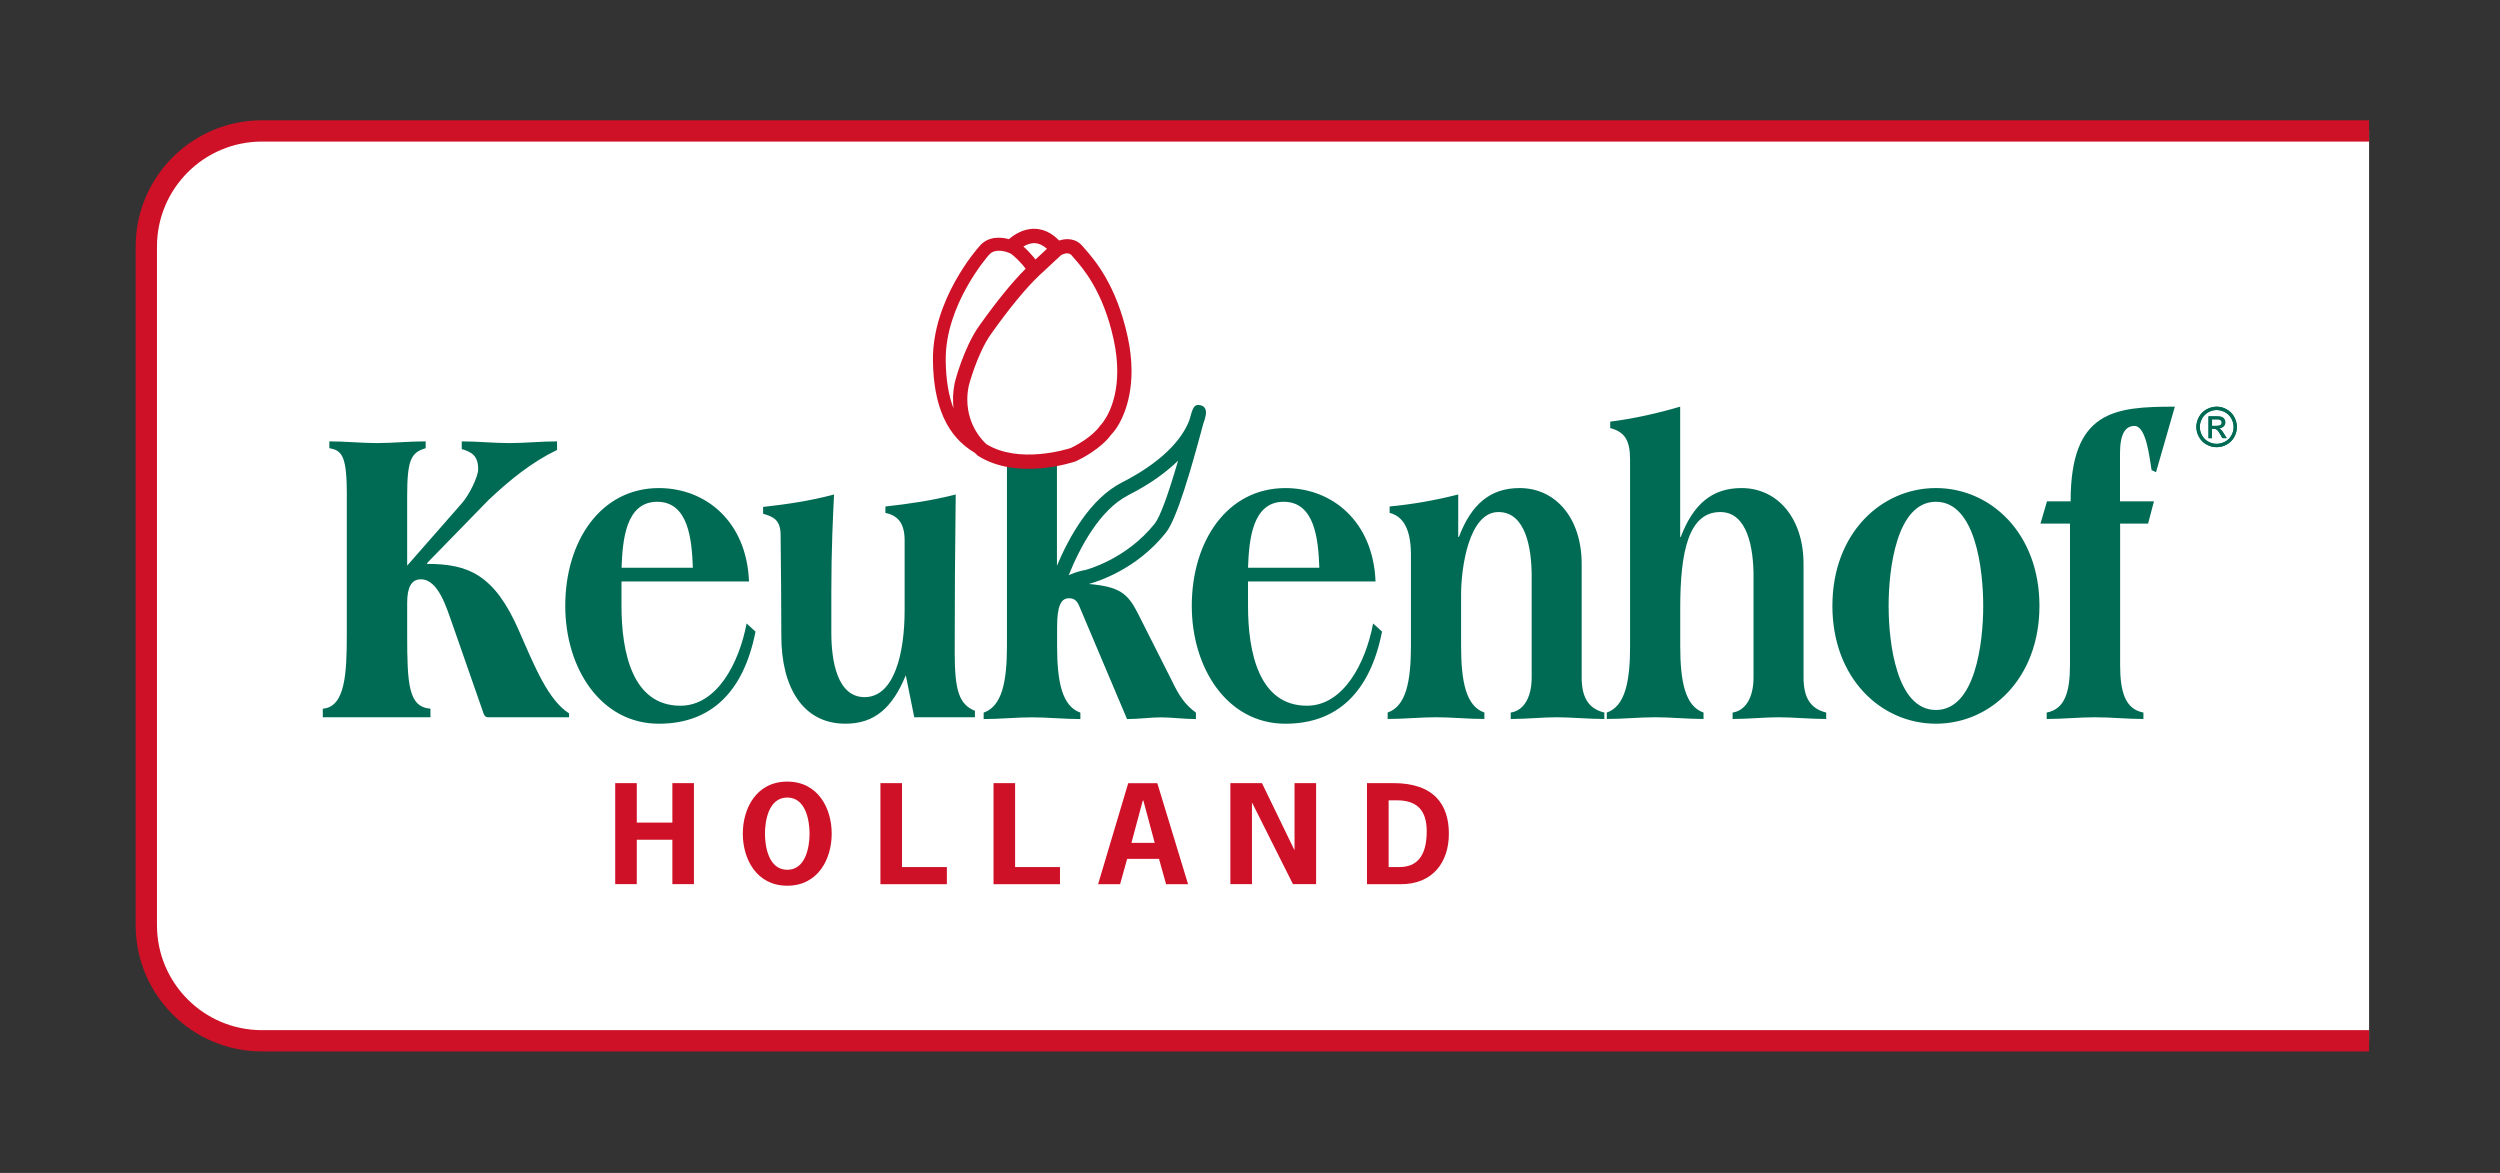 <?xml version="1.0" encoding="utf-8"?>
<!-- Generator: Adobe Illustrator 27.8.1, SVG Export Plug-In . SVG Version: 6.00 Build 0)  -->
<svg version="1.1" id="Laag_1" xmlns="http://www.w3.org/2000/svg" xmlns:xlink="http://www.w3.org/1999/xlink" x="0px" y="0px"
	 viewBox="0 0 211.465 99.213" style="enable-background:new 0 0 211.465 99.213;" xml:space="preserve">
<rect x="0" y="0" width="211.465" height="99.213" fill="#333333" stroke="none"/>
<style type="text/css">
	.st0{fill:#FFFFFF;}
	.st1{fill:#CE1126;}
	.st2{fill:#006B54;}
</style>
<g>
	<g>
		<g>
			<path class="st0" d="M22.156,88.037c-5.401,0-9.78-4.378-9.78-9.78V20.855c0-5.401,4.378-9.78,9.78-9.78
				h178.235v76.962H22.156z"/>
			<g>
				<path class="st1" d="M200.391,87.137H22.158c-4.905,0-8.881-3.976-8.881-8.881V20.856
					c0-4.905,3.976-8.881,8.881-8.881h178.234v-1.8H22.158c-5.899,0-10.681,4.782-10.681,10.681V78.256
					c0,5.899,4.782,10.681,10.681,10.681h178.233V87.137z"/>
			</g>
		</g>
	</g>
	<g>
		<g>
			<path class="st1" d="M56.873,69.58v-3.34h1.825v8.546h-1.825v-3.757h-3.01v3.757H52.038v-8.546h1.825v3.34H56.873z
				 M70.35,70.516c0,2.156-1.16,4.403-3.759,4.403c-2.599,0-3.759-2.253-3.759-4.403c0-2.156,1.16-4.403,3.759-4.403
				C69.189,66.113,70.35,68.36,70.35,70.516z M64.705,70.516c0,1.099,0.314,3.056,1.886,3.056
				c1.571,0,1.886-1.957,1.886-3.056s-0.314-3.056-1.886-3.056C65.019,67.46,64.705,69.417,64.705,70.516z
				 M76.297,73.343h3.795v1.45h-5.62v-8.552h1.825L76.297,73.343z M85.864,73.343h3.795v1.45h-5.62v-8.552
				h1.825L85.864,73.343z M100.495,74.792h-1.861l-0.598-2.144h-2.695l-0.598,2.144h-1.861l2.55-8.546h2.46
				L100.495,74.792z M96.712,67.713h-0.048l-0.961,3.582h1.97L96.712,67.713z M106.744,66.24l2.732,5.635h0.024
				v-5.635h1.825v8.546h-1.958l-3.445-6.867h-0.024v6.867h-1.825v-8.546H106.744z M117.858,66.24
				c3.469,0,4.696,1.848,4.696,4.276c0,2.404-1.348,4.276-4.067,4.276h-2.859v-8.552H117.858L117.858,66.24z
				 M118.347,73.343c1.45,0,2.333-0.858,2.333-3.02c0-1.794-0.822-2.627-2.532-2.627h-0.689v5.647H118.347z"/>
			<g>
				<g>
					<path class="st2" d="M29.339,41.972c0-3.298-0.35-3.877-1.481-4.059v-0.58c1.336,0,2.726,0.145,4.031,0.145
						s2.695-0.145,4.116-0.145v0.58c-1.221,0.362-1.565,0.942-1.565,4.059v5.871l4.641-5.291
						c0.58-0.652,1.366-2.211,1.366-2.863c0-1.087-0.496-1.45-1.39-1.703v-0.652c1.336,0,2.726,0.145,4.031,0.145
						c1.305,0,2.695-0.145,4.031-0.145v0.725c-2.115,1.015-4.001,2.537-5.802,4.24l-5.191,5.327v0.072
						c3.451,0,5.687,0.87,7.772,5.653c1.39,3.189,2.496,5.871,4.237,6.994v0.326h-6.872
						c-0.145,0-0.29-0.109-0.35-0.29l-2.641-7.574c-0.496-1.377-1.191-3.805-2.671-3.805
						c-0.81,0-1.16,0.689-1.16,1.993v2.645c0,4.276,0.115,6.161,1.97,6.306v0.725h-9.108v-0.725
						c1.916-0.145,2.031-3.044,2.031-6.306V41.972H29.339z"/>
					<path class="st2" d="M52.57,49.184v2.066c0,3.95,0.931,8.444,4.986,8.444c3.076,0,4.962-3.588,5.596-6.958
						l0.755,0.689c-1.015,5.146-3.801,7.791-8.177,7.791c-4.901,0-7.917-4.675-7.917-9.966
						c0-5.508,3.016-9.966,7.917-9.966c3.971,0,7.428,2.827,7.627,7.9L52.57,49.184z M58.607,48.024
						c-0.085-2.319-0.35-5.581-3.016-5.581s-2.931,3.261-3.016,5.581L58.607,48.024z M76.617,57.12
						c-1.13,2.754-2.641,4.095-5.107,4.095c-3.626,0-5.421-3.116-5.421-7.429c0-2.827-0.03-5.653-0.06-8.516
						c0-1.268-0.58-1.558-1.481-1.812v-0.58c1.97-0.217,3.971-0.507,6.001-1.051
						c-0.085,1.667-0.23,4.638-0.23,8.117v3.588c0,2.356,0.496,5.436,2.81,5.436
						c2.526,0,3.39-3.733,3.39-7.356v-5.907c0-1.413-0.55-2.102-1.626-2.319v-0.544
						c1.97-0.217,3.971-0.507,5.947-1.015c-0.06,4.421-0.085,8.915-0.085,13.372c0,3.298,0.405,4.385,1.71,4.928
						v0.544h-5.131L76.617,57.12z M105.565,49.184v2.066c0,3.95,0.931,8.444,4.986,8.444
						c3.076,0,4.962-3.588,5.596-6.958l0.755,0.689c-1.015,5.146-3.801,7.791-8.177,7.791
						c-4.901,0-7.917-4.675-7.917-9.966c0-5.508,3.016-9.966,7.917-9.966c3.971,0,7.428,2.827,7.627,7.9
						L105.565,49.184L105.565,49.184z M111.597,48.024c-0.085-2.319-0.35-5.581-3.016-5.581
						c-2.671,0-2.931,3.261-3.016,5.581H111.597L111.597,48.024z M123.345,45.342v0.072h0.06
						c1.046-2.754,2.641-4.131,5.131-4.131c3.076,0,5.252,2.573,5.252,6.414v9.603c0,1.703,0.58,2.645,1.916,2.972
						v0.544c-1.336,0-2.816-0.145-4.031-0.145c-1.191,0-2.55,0.145-3.886,0.145v-0.544
						c1.015-0.145,1.771-1.16,1.771-2.972v-8.552c0-2.356-0.496-5.436-2.81-5.436c-2.496,0-3.161,4.675-3.161,6.994
						v4.312c0,3.008,0.405,5.11,1.97,5.653v0.544c-1.366,0-2.756-0.145-4.091-0.145
						c-1.336,0-2.726,0.145-4.091,0.145v-0.544c1.565-0.544,1.97-2.645,1.97-5.653v-7.719
						c0-2.537-0.931-3.298-1.801-3.515v-0.544c1.916-0.181,3.801-0.507,5.802-1.015L123.345,45.342L123.345,45.342z
						 M142.111,45.342v0.072h0.06c1.046-2.754,2.641-4.131,5.131-4.131c3.076,0,5.252,2.573,5.252,6.414v9.603
						c0,1.703,0.58,2.645,1.916,2.972v0.544c-1.336,0-2.81-0.145-4.031-0.145c-1.191,0-2.55,0.145-3.886,0.145v-0.544
						c1.015-0.145,1.771-1.16,1.771-2.972v-8.552c0-2.356-0.496-5.436-2.81-5.436
						c-2.671,0-3.39,3.298-3.39,8.117v3.189c0,3.008,0.405,5.11,1.97,5.653v0.544
						c-1.366,0-2.756-0.145-4.091-0.145c-1.336,0-2.726,0.145-4.091,0.145v-0.544c1.565-0.544,1.97-2.645,1.97-5.653
						V38.892c0-1.631-0.435-2.356-1.68-2.682v-0.544c1.97-0.254,3.946-0.689,5.917-1.268v10.944L142.111,45.342z
						 M172.509,51.249c0,6.124-4.116,9.966-8.757,9.966s-8.757-3.841-8.757-9.966s4.116-9.966,8.757-9.966
						C168.394,41.284,172.509,45.125,172.509,51.249z M159.751,51.249c0,3.116,0.665,8.806,4.001,8.806
						s4.001-5.689,4.001-8.806s-0.665-8.806-4.001-8.806S159.751,48.133,159.751,51.249z M179.333,44.291v11.959
						c0,2.211,0.405,3.733,1.97,4.022v0.544c-1.366,0-2.756-0.145-4.091-0.145s-2.726,0.145-4.091,0.145v-0.544
						c1.565-0.29,1.97-1.812,1.97-4.022V44.291h-2.496l0.55-1.884h2c0-7.683,3.711-8.009,8.818-8.009
						l-1.595,5.545l-0.375-0.181c-0.175-1.015-0.435-3.733-1.45-3.733c-0.755,0-1.221,0.652-1.221,2.319v4.059
						h2.871l-0.496,1.884L179.333,44.291L179.333,44.291z"/>
					<path class="st2" d="M87.205,39.085c-1.348,0-2.031-0.187-2.031-0.187v15.727c0,3.008-0.405,5.11-1.97,5.653
						v0.544c1.366,0,2.756-0.145,4.091-0.145s2.726,0.145,4.091,0.145v-0.544c-1.565-0.544-1.97-2.645-1.97-5.653
						v-1.558c0-1.812,0.32-2.464,1.015-2.464c0.465,0,0.695,0.254,0.87,0.689l4.031,9.531
						c0.985,0,1.97-0.145,2.871-0.145c0.87,0,2,0.145,2.955,0.145v-0.544c-0.985-0.725-1.45-1.486-2.061-2.754
						l-2.871-5.689c-0.846-1.655-1.553-2.217-4.134-2.44c0.665-0.175,4.025-1.196,6.533-4.349
						c0.931-1.172,2.17-5.508,3.149-9.18c0.097-0.266,0.169-0.507,0.205-0.695
						c0.024-0.109,0.03-0.199,0.03-0.284c0-0.405-0.236-0.556-0.453-0.61c-0.411-0.097-0.574,0.079-0.731,0.519
						h-0.006c0,0-0.006,0.018-0.006,0.03c-0.06,0.181-0.121,0.387-0.193,0.652
						c-0.006,0.018-0.006,0.03-0.012,0.048c-0.447,1.196-1.759,3.268-5.705,5.279
						c-2.665,1.359-4.46,4.572-5.5,7.048v-9.072C89.411,38.777,88.553,39.085,87.205,39.085L87.205,39.085z
						 M97.679,44.285c-2.424,3.044-5.808,3.914-5.904,3.938c-0.145,0.018-0.713,0.127-1.378,0.429
						c0.949-2.343,2.617-5.532,5.058-6.777c1.898-0.966,3.233-1.969,4.194-2.911
						C98.785,41.942,98.12,43.724,97.679,44.285z"/>
				</g>
				<path class="st1" d="M95.388,28.503c-0.955-4.427-2.84-6.565-3.644-7.477l-0.181-0.211
					c-0.586-0.689-1.39-0.658-1.976-0.471c-0.623-0.64-1.311-0.972-2.061-0.991
					c-1.003-0.024-1.801,0.544-2.182,0.876c-0.616-0.169-1.777-0.314-2.538,0.646
					c-0.139,0.157-3.946,4.463-3.892,9.597c0.042,3.89,1.203,6.457,3.535,7.827c0.139,0.139,0.236,0.224,0.254,0.242
					l0.03,0.024l0.036,0.018c3.354,2.084,8.026,0.507,8.219,0.441c2.067-0.985,2.859-2.06,2.986-2.241
					c0.61-0.598,1.74-2.422,1.74-5.418C95.705,30.403,95.596,29.444,95.388,28.503z M87.501,20.567
					c0.363,0.012,0.713,0.169,1.058,0.477l-0.973,0.906c-0.284-0.362-0.653-0.773-1.021-1.099
					C86.825,20.7,87.145,20.561,87.501,20.567z M83.633,21.582c0.55-0.695,1.68-0.211,1.686-0.205
					c0,0,0.103,0.042,0.169,0.072c0.314,0.199,1.021,0.906,1.263,1.286c-1.136,1.135-2.454,2.754-3.928,4.832
					c-1.305,1.842-2.031,4.663-2.061,4.784c-0.169,0.803-0.181,1.528-0.109,2.186
					c-0.387-1.003-0.641-2.313-0.659-4.071C79.947,25.761,83.597,21.624,83.633,21.582z M93.104,35.956
					l-0.054,0.048l-0.042,0.066c-0.006,0.012-0.659,0.972-2.448,1.83c-0.344,0.109-4.363,1.359-7.119-0.326
					c-0.205-0.181-1.62-1.498-1.62-3.769c0-0.374,0.036-0.773,0.127-1.19c0,0,0.701-2.7,1.873-4.355
					c1.535-2.162,2.937-3.872,4.061-4.941l1.873-1.74c0.091-0.048,0.598-0.32,0.882,0.012l0.199,0.23
					c0.743,0.84,2.484,2.814,3.372,6.934c0.211,0.991,0.296,1.866,0.296,2.639
					C94.506,34.519,93.122,35.938,93.104,35.956z"/>
			</g>
			<g>
				<path class="st2" d="M187.497,34.398c0.29,0,0.568,0.072,0.84,0.224c0.272,0.145,0.489,0.356,0.641,0.634
					c0.151,0.272,0.23,0.562,0.23,0.858s-0.072,0.58-0.224,0.852c-0.151,0.272-0.363,0.483-0.635,0.634
					c-0.272,0.151-0.556,0.224-0.852,0.224s-0.58-0.072-0.852-0.224c-0.272-0.151-0.483-0.362-0.635-0.634
					c-0.149-0.259-0.228-0.553-0.23-0.852c0-0.296,0.079-0.586,0.23-0.858s0.369-0.483,0.641-0.634
					C186.929,34.477,187.213,34.398,187.497,34.398L187.497,34.398z M187.497,34.682
					c-0.242,0-0.477,0.06-0.701,0.187c-0.23,0.121-0.405,0.302-0.532,0.531s-0.193,0.465-0.193,0.719
					c0,0.248,0.067,0.483,0.187,0.707c0.127,0.23,0.302,0.405,0.532,0.531c0.23,0.127,0.465,0.187,0.713,0.187
					s0.483-0.066,0.713-0.187c0.23-0.127,0.405-0.302,0.532-0.531c0.127-0.224,0.187-0.465,0.187-0.707
					c0-0.248-0.067-0.489-0.193-0.719c-0.127-0.23-0.308-0.405-0.532-0.531
					C187.969,34.742,187.739,34.682,187.497,34.682L187.497,34.682z M186.808,37.062v-1.848h0.635
					c0.218,0,0.375,0.018,0.471,0.048c0.097,0.036,0.175,0.097,0.23,0.181c0.06,0.085,0.085,0.175,0.085,0.272
					c0,0.133-0.048,0.254-0.145,0.35c-0.097,0.103-0.224,0.157-0.387,0.169c0.067,0.024,0.121,0.06,0.157,0.097
					c0.072,0.072,0.163,0.193,0.272,0.368l0.224,0.362h-0.363l-0.163-0.29c-0.133-0.23-0.236-0.374-0.314-0.429
					c-0.054-0.042-0.133-0.066-0.242-0.06h-0.175v0.785h-0.284V37.062z M187.105,36.023h0.369
					c0.175,0,0.296-0.024,0.357-0.079c0.067-0.054,0.097-0.121,0.097-0.205c0-0.054-0.018-0.103-0.048-0.145
					c-0.031-0.045-0.075-0.079-0.127-0.097c-0.054-0.024-0.157-0.03-0.302-0.03h-0.344V36.023z"/>
				<path class="st2" d="M187.497,34.398c0.29,0,0.568,0.072,0.84,0.224c0.272,0.145,0.489,0.356,0.641,0.634
					c0.151,0.272,0.23,0.562,0.23,0.858s-0.072,0.58-0.224,0.852c-0.151,0.272-0.363,0.483-0.635,0.634
					c-0.272,0.151-0.556,0.224-0.852,0.224s-0.58-0.072-0.852-0.224c-0.272-0.151-0.483-0.362-0.635-0.634
					c-0.149-0.259-0.228-0.553-0.23-0.852c0-0.296,0.079-0.586,0.23-0.858s0.369-0.483,0.641-0.634
					C186.929,34.477,187.213,34.398,187.497,34.398L187.497,34.398z M187.497,34.682
					c-0.242,0-0.477,0.06-0.701,0.187c-0.23,0.121-0.405,0.302-0.532,0.531s-0.193,0.465-0.193,0.719
					c0,0.248,0.067,0.483,0.187,0.707c0.127,0.23,0.302,0.405,0.532,0.531c0.23,0.127,0.465,0.187,0.713,0.187
					s0.483-0.066,0.713-0.187c0.23-0.127,0.405-0.302,0.532-0.531c0.127-0.224,0.187-0.465,0.187-0.707
					c0-0.248-0.067-0.489-0.193-0.719c-0.127-0.23-0.308-0.405-0.532-0.531
					C187.969,34.742,187.739,34.682,187.497,34.682L187.497,34.682z M186.808,37.062v-1.848h0.635
					c0.218,0,0.375,0.018,0.471,0.048c0.097,0.036,0.175,0.097,0.23,0.181c0.06,0.085,0.085,0.175,0.085,0.272
					c0,0.133-0.048,0.254-0.145,0.35c-0.097,0.103-0.224,0.157-0.387,0.169c0.067,0.024,0.121,0.06,0.157,0.097
					c0.072,0.072,0.163,0.193,0.272,0.368l0.224,0.362h-0.363l-0.163-0.29c-0.133-0.23-0.236-0.374-0.314-0.429
					c-0.054-0.042-0.133-0.066-0.242-0.06h-0.175v0.785h-0.284V37.062z M187.105,36.023h0.369
					c0.175,0,0.296-0.024,0.357-0.079c0.067-0.054,0.097-0.121,0.097-0.205c0-0.054-0.018-0.103-0.048-0.145
					c-0.031-0.045-0.075-0.079-0.127-0.097c-0.054-0.024-0.157-0.03-0.302-0.03h-0.344V36.023z"/>
			</g>
		</g>
	</g>
</g>
</svg>
